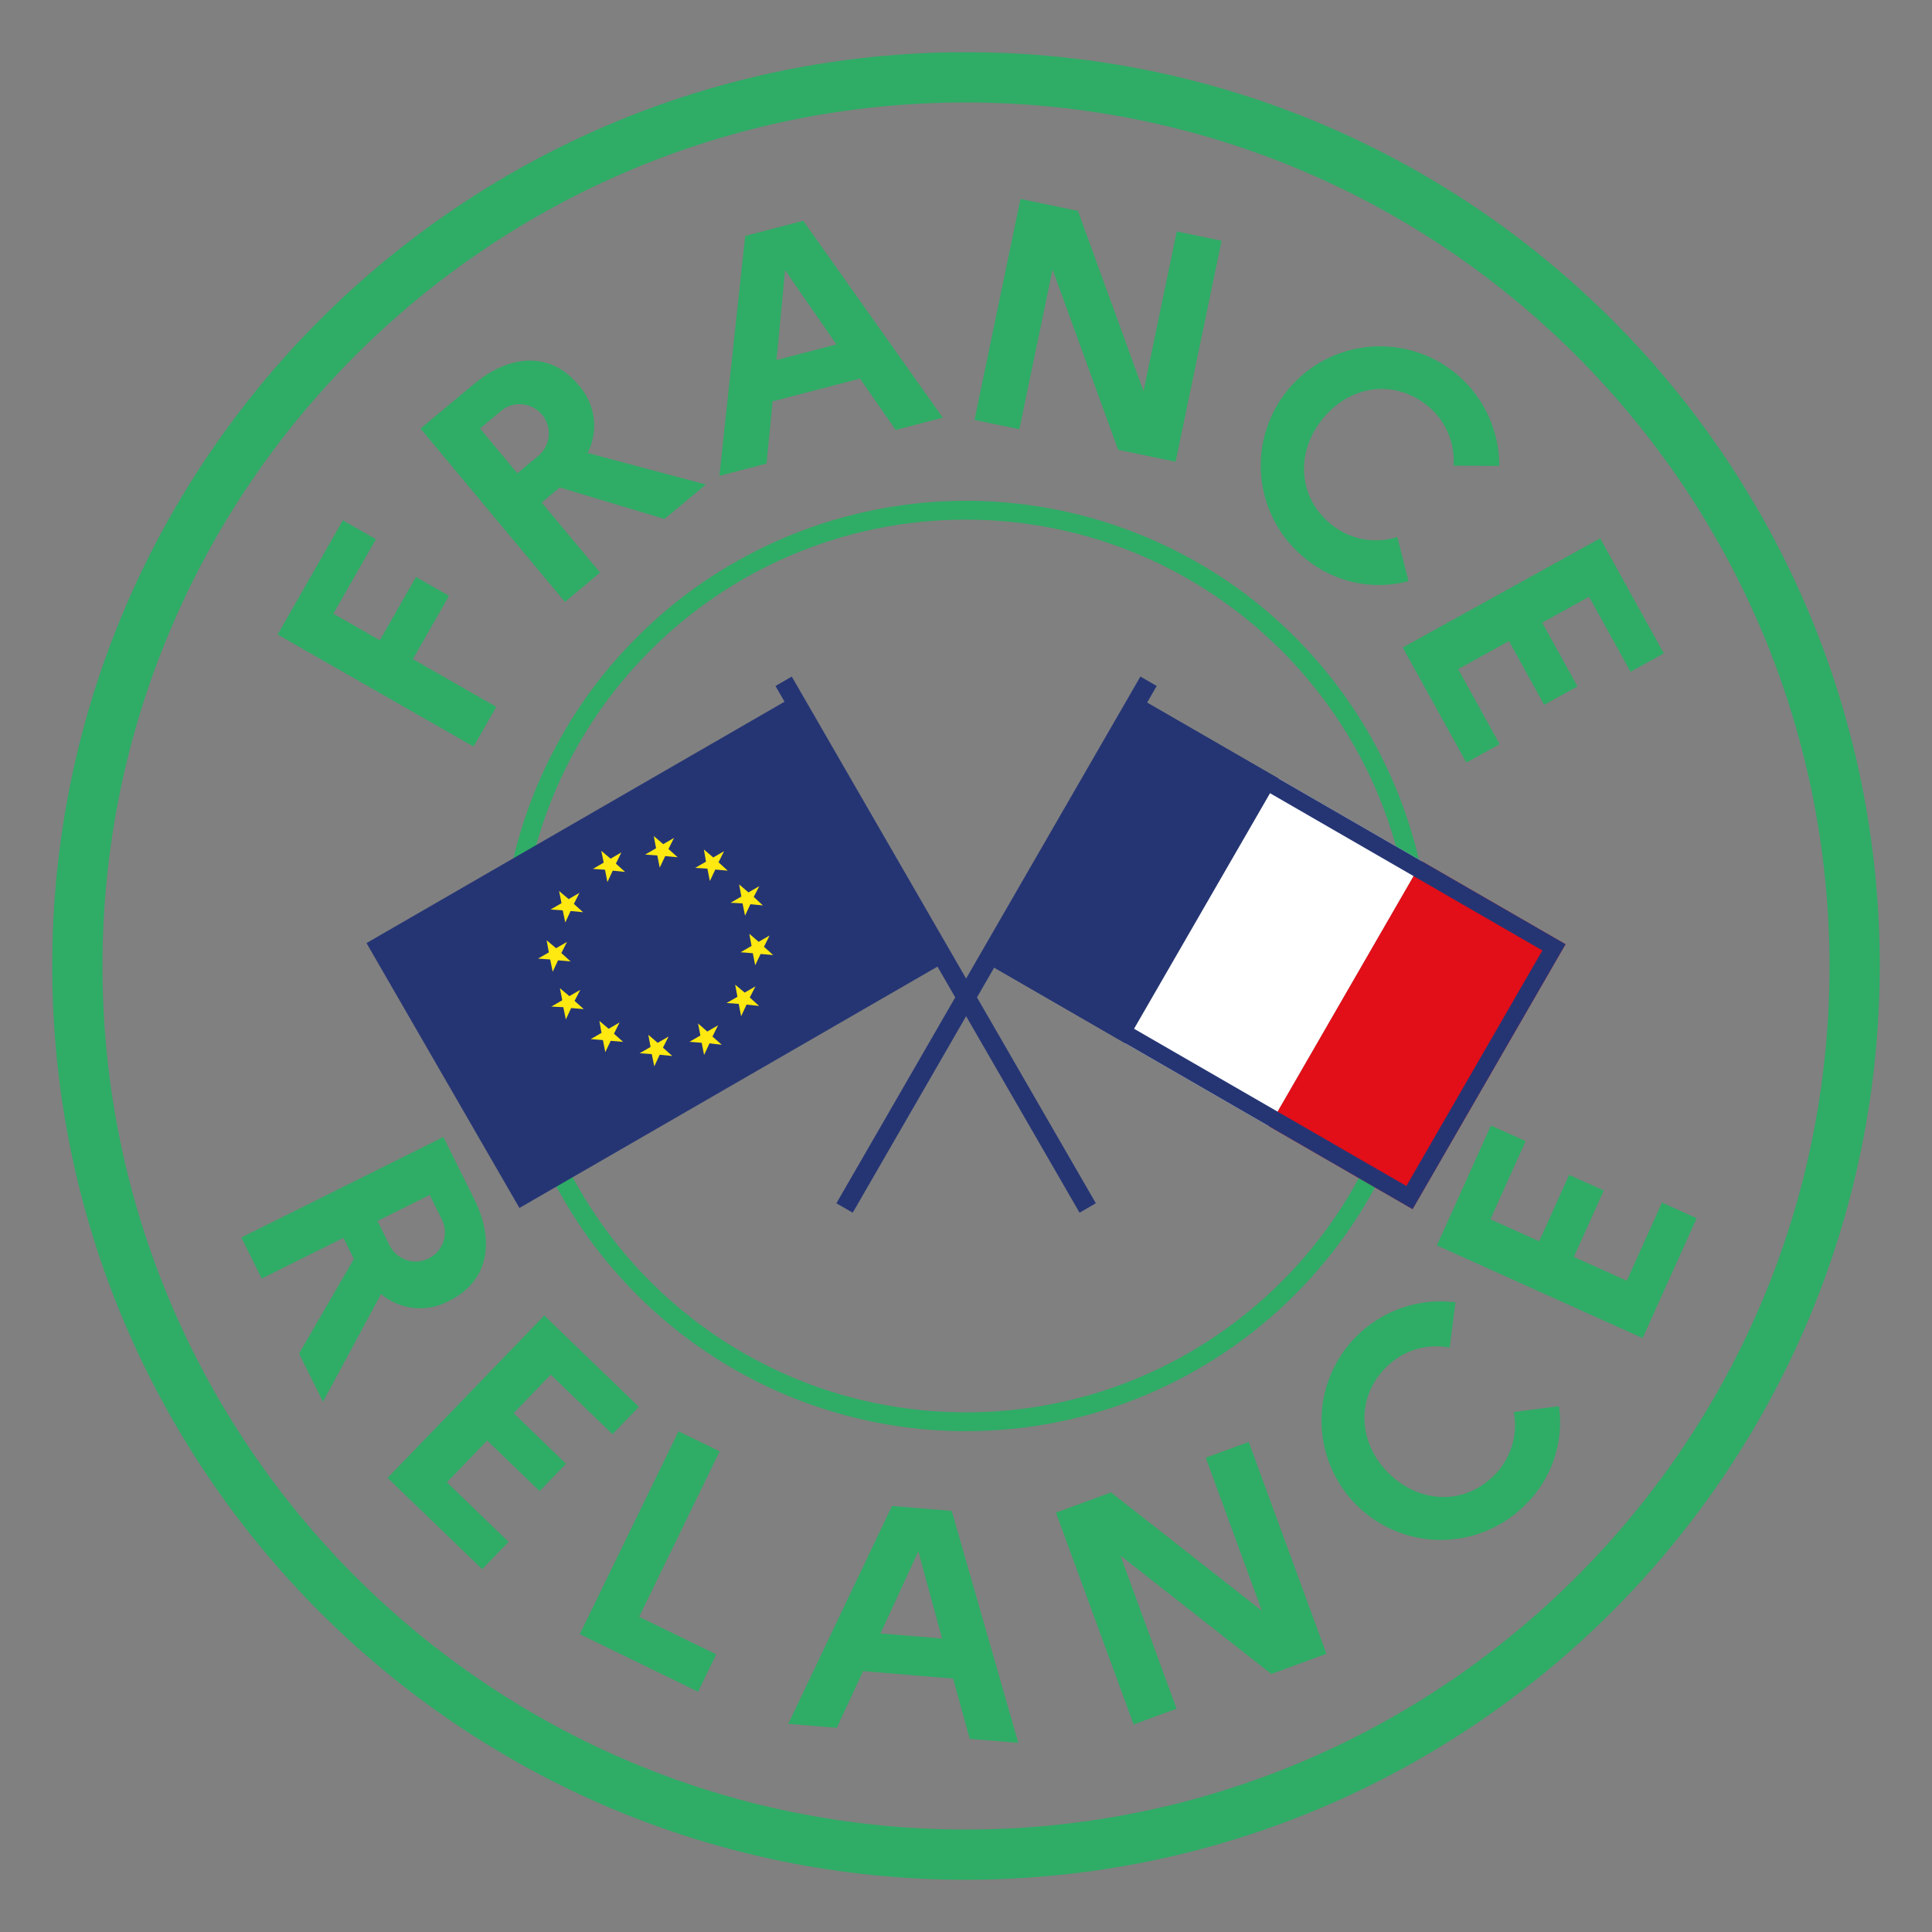<svg width="82" height="82" viewBox="0 0 82 82" fill="none" xmlns="http://www.w3.org/2000/svg">
<rect x="0" y="0" width="82" height="82" fill="#808080" stroke="none"/>
<path d="M41 79.784C19.58 79.784 2.216 62.42 2.216 41C2.216 19.58 19.58 2.216 41 2.216C62.42 2.216 79.784 19.58 79.784 41C79.76 62.41 62.41 79.76 41 79.784ZM41 4.348C20.758 4.348 4.349 20.758 4.349 41C4.349 61.242 20.758 77.651 41 77.651C61.242 77.651 77.652 61.242 77.652 41C77.629 20.767 61.233 4.371 41 4.348Z" fill="#2FAC66"/>
<path d="M41 60.744C33.014 60.744 25.815 55.933 22.759 48.555C19.703 41.178 21.392 32.685 27.039 27.039C32.686 21.392 41.178 19.703 48.556 22.759C55.934 25.815 60.744 33.014 60.744 41C60.732 51.899 51.899 60.732 41 60.744ZM41 22.055C30.537 22.055 22.055 30.537 22.055 41C22.055 51.463 30.537 59.944 41 59.944C51.463 59.944 59.945 51.463 59.945 41C59.933 30.542 51.458 22.067 41 22.055Z" fill="#2FAC66"/>
<path d="M53.862 47.802L60.353 36.559L66.446 40.076L59.954 51.319L53.862 47.802Z" fill="#E20E18"/>
<path d="M47.77 44.285L54.261 33.041L60.353 36.559L53.862 47.802L47.77 44.285Z" fill="white"/>
<path d="M41.677 40.767L48.169 29.524L54.261 33.041L47.77 44.285L41.677 40.767Z" fill="#253574"/>
<path d="M48.432 30.507L65.463 40.34L59.691 50.337L42.66 40.504L48.432 30.507ZM48.169 29.524L41.677 40.767L59.955 51.32L66.446 40.076L48.169 29.524Z" fill="#253574"/>
<path d="M35.499 51.071L48.402 28.715L49.094 29.115L36.192 51.471L35.499 51.071Z" fill="#253574"/>
<path d="M15.555 40.027L33.832 29.474L40.323 40.718L22.046 51.27L15.555 40.027Z" fill="#253574"/>
<path d="M29.884 44.776L30.113 44.282L30.635 44.343L30.239 43.994L30.476 43.517L30.019 43.782L29.627 43.439L29.727 43.95L29.264 44.217L29.781 44.259L29.884 44.776Z" fill="#FFE910"/>
<path d="M25.78 37.439L26.007 36.954L26.53 37.006L26.14 36.655L26.372 36.18L25.914 36.445L25.52 36.111L25.623 36.613L25.165 36.878L25.678 36.914L25.78 37.439Z" fill="#FFE910"/>
<path d="M24.016 43.269L24.242 42.784L24.776 42.83L24.386 42.48L24.63 42.012L24.166 42.279L23.764 41.943L23.864 42.454L23.401 42.722L23.909 42.748L24.016 43.269Z" fill="#FFE910"/>
<path d="M31.622 38.863L31.849 38.378L32.377 38.427L31.99 38.068L32.226 37.612L31.767 37.877L31.371 37.537L31.466 38.052L31.008 38.316L31.516 38.342L31.622 38.863Z" fill="#FFE910"/>
<path d="M28.001 36.823L28.233 36.335L28.762 36.385L28.371 36.034L28.607 35.564L28.148 35.829L27.748 35.483L27.846 36.003L27.383 36.271L27.898 36.307L28.001 36.823Z" fill="#FFE910"/>
<path d="M30.128 37.394L30.36 36.905L30.888 36.954L30.495 36.598L30.731 36.129L30.272 36.393L29.875 36.054L29.965 36.571L29.507 36.835L30.026 36.869L30.128 37.394Z" fill="#FFE910"/>
<path d="M32.053 40.968L32.283 40.489L32.816 40.535L32.425 40.184L32.664 39.706L32.2 39.974L31.803 39.634L31.898 40.148L31.435 40.416L31.952 40.457L32.053 40.968Z" fill="#FFE910"/>
<path d="M31.456 43.132L31.685 42.639L32.216 42.694L31.823 42.337L32.064 41.865L31.606 42.129L31.203 41.793L31.299 42.307L30.84 42.571L31.354 42.608L31.456 43.132Z" fill="#FFE910"/>
<path d="M27.77 45.261L27.999 44.767L28.534 44.819L28.137 44.466L28.377 43.994L27.914 44.261L27.517 43.921L27.612 44.435L27.148 44.703L27.663 44.74L27.77 45.261Z" fill="#FFE910"/>
<path d="M25.691 44.656L25.921 44.176L26.446 44.219L26.058 43.874L26.297 43.396L25.833 43.664L25.439 43.33L25.531 43.838L25.073 44.103L25.589 44.144L25.691 44.656Z" fill="#FFE910"/>
<path d="M23.458 41.245L23.685 40.759L24.219 40.806L23.825 40.449L24.066 39.977L23.602 40.245L23.2 39.908L23.295 40.422L22.837 40.686L23.351 40.723L23.458 41.245Z" fill="#FFE910"/>
<path d="M23.992 39.152L24.219 38.666L24.747 38.716L24.357 38.365L24.593 37.896L24.135 38.16L23.729 37.818L23.833 38.334L23.369 38.602L23.884 38.639L23.992 39.152Z" fill="#FFE910"/>
<path d="M32.913 29.116L33.605 28.716L46.511 51.07L45.819 51.47L32.913 29.116Z" fill="#253574"/>
<path d="M11.782 26.932L14.553 22.084L15.955 22.886L14.149 26.046L16.121 27.174L17.656 24.489L19.058 25.29L17.523 27.975L21.064 29.999L20.099 31.687L11.782 26.932Z" fill="#2FAC66"/>
<path d="M17.847 18.189L20.097 16.315C21.715 14.966 23.406 14.965 24.544 16.331C25.265 17.119 25.423 18.271 24.942 19.224L29.958 20.564L28.203 22.027L23.759 20.69L22.991 21.328L25.47 24.303L23.977 25.547L17.847 18.189ZM20.373 18.186L21.958 20.088L22.799 19.387C23.165 19.113 23.35 18.658 23.28 18.206C23.21 17.753 22.896 17.376 22.463 17.225C22.031 17.074 21.55 17.174 21.214 17.485L20.373 18.186Z" fill="#2FAC66"/>
<path d="M31.628 10.013L34.091 9.371L40.016 17.727L38.016 18.248L36.501 16.069L32.792 17.035L32.533 19.676L30.533 20.197L31.628 10.013ZM35.501 14.619L33.321 11.466L32.958 15.281L35.501 14.619Z" fill="#2FAC66"/>
<path d="M43.312 8.444L45.751 8.951L48.535 16.603L49.945 9.823L51.848 10.219L49.897 19.598L47.458 19.091L44.674 11.439L43.264 18.219L41.361 17.823L43.312 8.444Z" fill="#2FAC66"/>
<path d="M59.307 22.794L59.784 24.666C58.254 25.073 56.623 24.716 55.403 23.707C53.562 22.229 52.987 19.674 54.018 17.55C55.05 15.425 57.413 14.296 59.713 14.829C62.014 15.361 63.641 17.414 63.634 19.775L61.694 19.763C61.764 18.764 61.331 17.795 60.539 17.182C59.12 16.066 57.238 16.377 56.104 17.817C54.97 19.257 55.109 21.161 56.528 22.277C57.31 22.904 58.353 23.097 59.307 22.794Z" fill="#2FAC66"/>
<path d="M67.916 22.847L70.618 27.732L69.206 28.513L67.444 25.328L65.457 26.427L66.953 29.133L65.54 29.915L64.044 27.209L61.889 28.4L63.65 31.585L62.237 32.367L59.536 27.482L67.916 22.847Z" fill="#2FAC66"/>
<path d="M18.818 48.258L20.122 50.88C21.06 52.766 20.672 54.412 19.079 55.204C18.146 55.723 16.989 55.611 16.173 54.922L13.71 59.494L12.693 57.448L15.02 53.433L14.575 52.539L11.108 54.264L10.243 52.524L18.818 48.258ZM18.238 50.717L16.021 51.82L16.508 52.8C16.692 53.219 17.091 53.503 17.547 53.538C18.003 53.574 18.441 53.356 18.688 52.971C18.934 52.585 18.948 52.096 18.725 51.697L18.238 50.717Z" fill="#2FAC66"/>
<path d="M23.101 55.834L27.117 59.711L25.996 60.873L23.377 58.345L21.8 59.979L24.025 62.127L22.904 63.288L20.679 61.141L18.969 62.913L21.587 65.44L20.466 66.602L16.449 62.726L23.101 55.834Z" fill="#2FAC66"/>
<path d="M28.799 60.749L30.545 61.599L27.127 68.623L30.399 70.215L29.627 71.802L24.608 69.359L28.799 60.749Z" fill="#2FAC66"/>
<path d="M37.859 63.918L40.395 64.128L43.22 73.972L41.161 73.803L40.452 71.245L36.634 70.929L35.515 73.335L33.456 73.165L37.859 63.918ZM39.988 69.545L38.976 65.85L37.37 69.328L39.988 69.545Z" fill="#2FAC66"/>
<path d="M44.817 64.2L47.156 63.343L53.559 68.368L51.176 61.869L53 61.2L56.297 70.191L53.959 71.049L47.555 66.023L49.938 72.523L48.115 73.192L44.817 64.2Z" fill="#2FAC66"/>
<path d="M64.252 59.931L66.168 59.684C66.388 61.251 65.837 62.829 64.688 63.918C62.999 65.568 60.393 65.831 58.408 64.551C56.423 63.272 55.586 60.789 56.392 58.569C57.198 56.35 59.431 54.981 61.775 55.273L61.529 57.197C60.546 57.007 59.532 57.321 58.828 58.033C57.549 59.308 57.631 61.214 58.925 62.513C60.219 63.812 62.125 63.903 63.404 62.628C64.12 61.928 64.438 60.915 64.252 59.931Z" fill="#2FAC66"/>
<path d="M60.986 52.859L63.28 47.77L64.752 48.432L63.257 51.751L65.328 52.684L66.598 49.865L68.07 50.528L66.799 53.347L69.045 54.359L70.54 51.041L72.012 51.705L69.718 56.794L60.986 52.859Z" fill="#2FAC66"/>
</svg>
